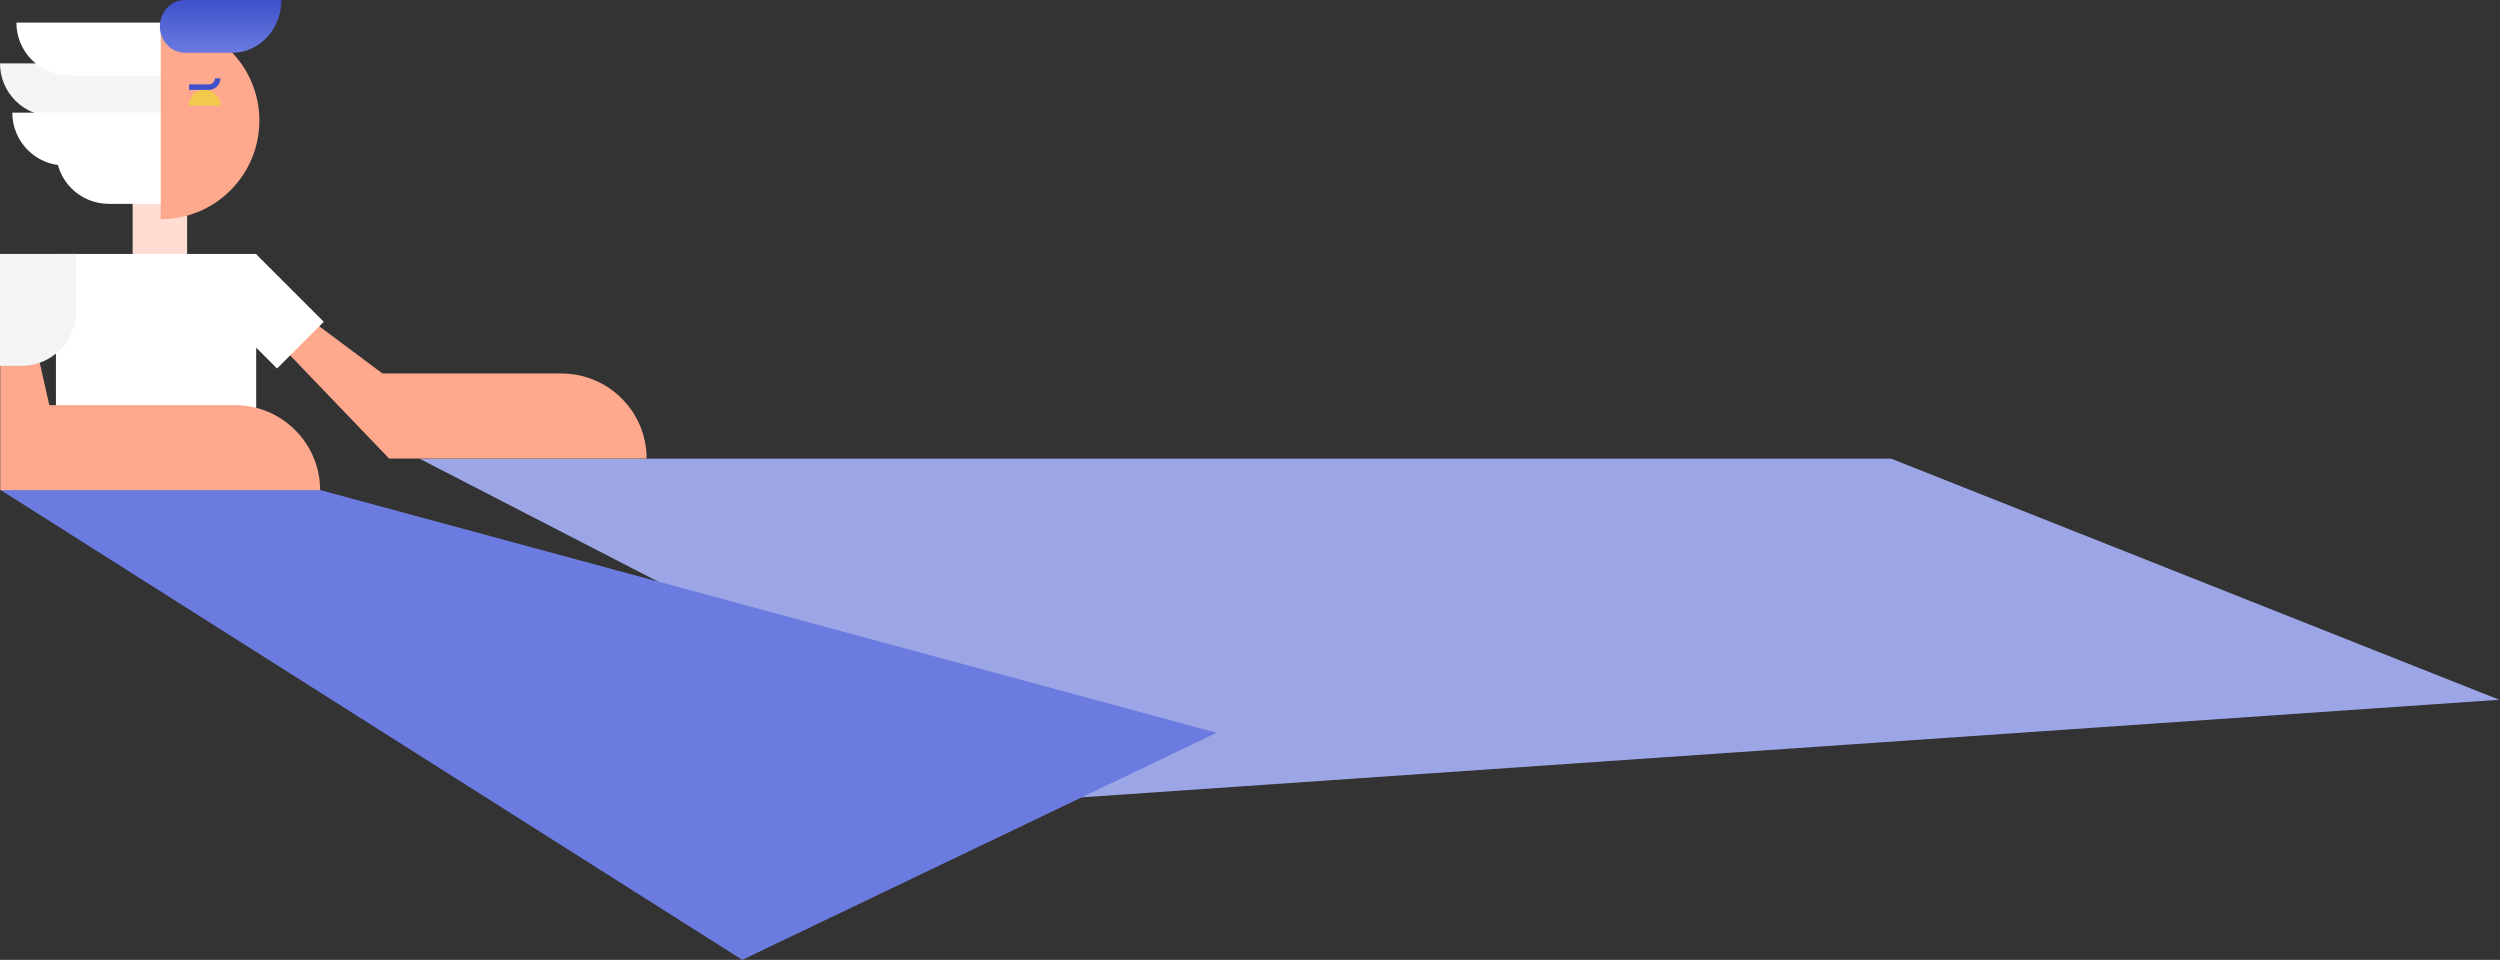 <?xml version="1.0" encoding="UTF-8"?> <svg xmlns="http://www.w3.org/2000/svg" width="2753" height="1057" viewBox="0 0 2753 1057" fill="none"><rect x="0" y="0" width="2753" height="1057" fill="#333333" stroke="none"/> <path d="M2082.59 505.093H461.975L1186.35 878.369L2752.14 770.575L2082.59 505.093Z" fill="#9CA6E6"></path> <path d="M421.17 411.296L320.579 336.16L266.575 336.16L428.441 504.914L454.814 504.913H565.49L712.058 504.913C712.058 453.267 670.008 411.295 618.265 411.295L565.646 411.295L421.17 411.296Z" fill="#FEA88D"></path> <path fill-rule="evenodd" clip-rule="evenodd" d="M186.726 24.876L18.034 24.876V24.876C18.034 57.002 44.078 83.046 76.204 83.046L186.726 83.046C202.789 83.046 215.811 70.024 215.811 53.961C215.811 37.898 202.789 24.876 186.726 24.876Z" fill="white"></path> <path d="M206.063 307.329C206.063 323.898 192.632 337.329 176.063 337.329C159.494 337.329 146.063 323.898 146.063 307.329L206.063 307.329ZM206.063 169.661L206.063 307.329L146.063 307.329L146.063 169.661L206.063 169.661Z" fill="#FFDDD2"></path> <path fill-rule="evenodd" clip-rule="evenodd" d="M199.33 166.311L61.662 166.311V166.311C61.662 198.437 87.705 224.48 119.831 224.48L199.33 224.48C215.393 224.48 228.415 211.459 228.415 195.396C228.415 179.333 215.393 166.311 199.33 166.311Z" fill="white"></path> <rect width="220.516" height="177.399" transform="matrix(-1 0 0 1 282.113 279.649)" fill="white"></rect> <path d="M352.333 539.587H0.616L817.389 1057L1339.73 806.917L352.333 539.587Z" fill="#6C7BDF"></path> <path fill-rule="evenodd" clip-rule="evenodd" d="M182.243 124.095L13.551 124.095V124.095C13.551 156.221 39.595 182.265 71.721 182.265L182.243 182.265C198.306 182.265 211.328 169.243 211.328 153.18C211.328 137.117 198.306 124.095 182.243 124.095Z" fill="white"></path> <path opacity="0.95" fill-rule="evenodd" clip-rule="evenodd" d="M168.692 69.803L5.08536e-06 69.803V69.803C2.27679e-06 101.93 26.044 127.973 58.17 127.973L168.692 127.973C184.755 127.973 197.777 114.951 197.777 98.888C197.777 82.825 184.755 69.803 168.692 69.803Z" fill="white"></path> <path d="M54.3 446.134L32.578 350.154L0.297 350.154L0.297 539.752L54.3 539.752L164.976 539.752L352.512 539.752C352.512 488.106 310.461 446.134 258.719 446.134L165.132 446.134L54.3 446.134Z" fill="#FEA88D"></path> <path d="M177.032 24.237C237.001 24.237 285.616 72.851 285.616 132.82C285.616 192.789 237.001 241.404 177.032 241.404L177.032 24.237Z" fill="#FEA88D"></path> <path d="M242.957 116.339C242.957 106.701 235.144 98.888 225.506 98.888C215.868 98.888 208.055 106.701 208.055 116.339L242.957 116.339Z" fill="#F2C94C"></path> <path d="M203.777 58.17H214.877L246.675 58.17L255.711 58.17C285.579 58.17 309.853 32.091 309.853 0.001L246.585 0L214.877 0H203.146C187.986 0 175.624 13.476 176.075 29.86C176.526 45.76 188.979 58.17 203.777 58.17Z" fill="url(#paint0_linear)"></path> <path d="M83.772 279.649H-7.22408e-05V402.842H23.771C56.909 402.842 83.772 375.979 83.772 342.842V279.649Z" fill="#F3F4F6"></path> <path d="M305.094 405.788L356.509 354.372L281.786 279.649L272.797 288.638C249.366 312.069 249.366 350.059 272.797 373.491L305.094 405.788Z" fill="white"></path> <path d="M239.705 86.236V86.236C239.705 91.59 235.365 95.931 230.01 95.931L208.197 95.931" stroke="#3E50CB" stroke-width="6"></path> <defs> <linearGradient id="paint0_linear" x1="242.958" y1="58.17" x2="242.958" y2="0" gradientUnits="userSpaceOnUse"> <stop stop-color="#6C7BDF"></stop> <stop offset="1" stop-color="#3E50CB"></stop> </linearGradient> </defs> </svg> 